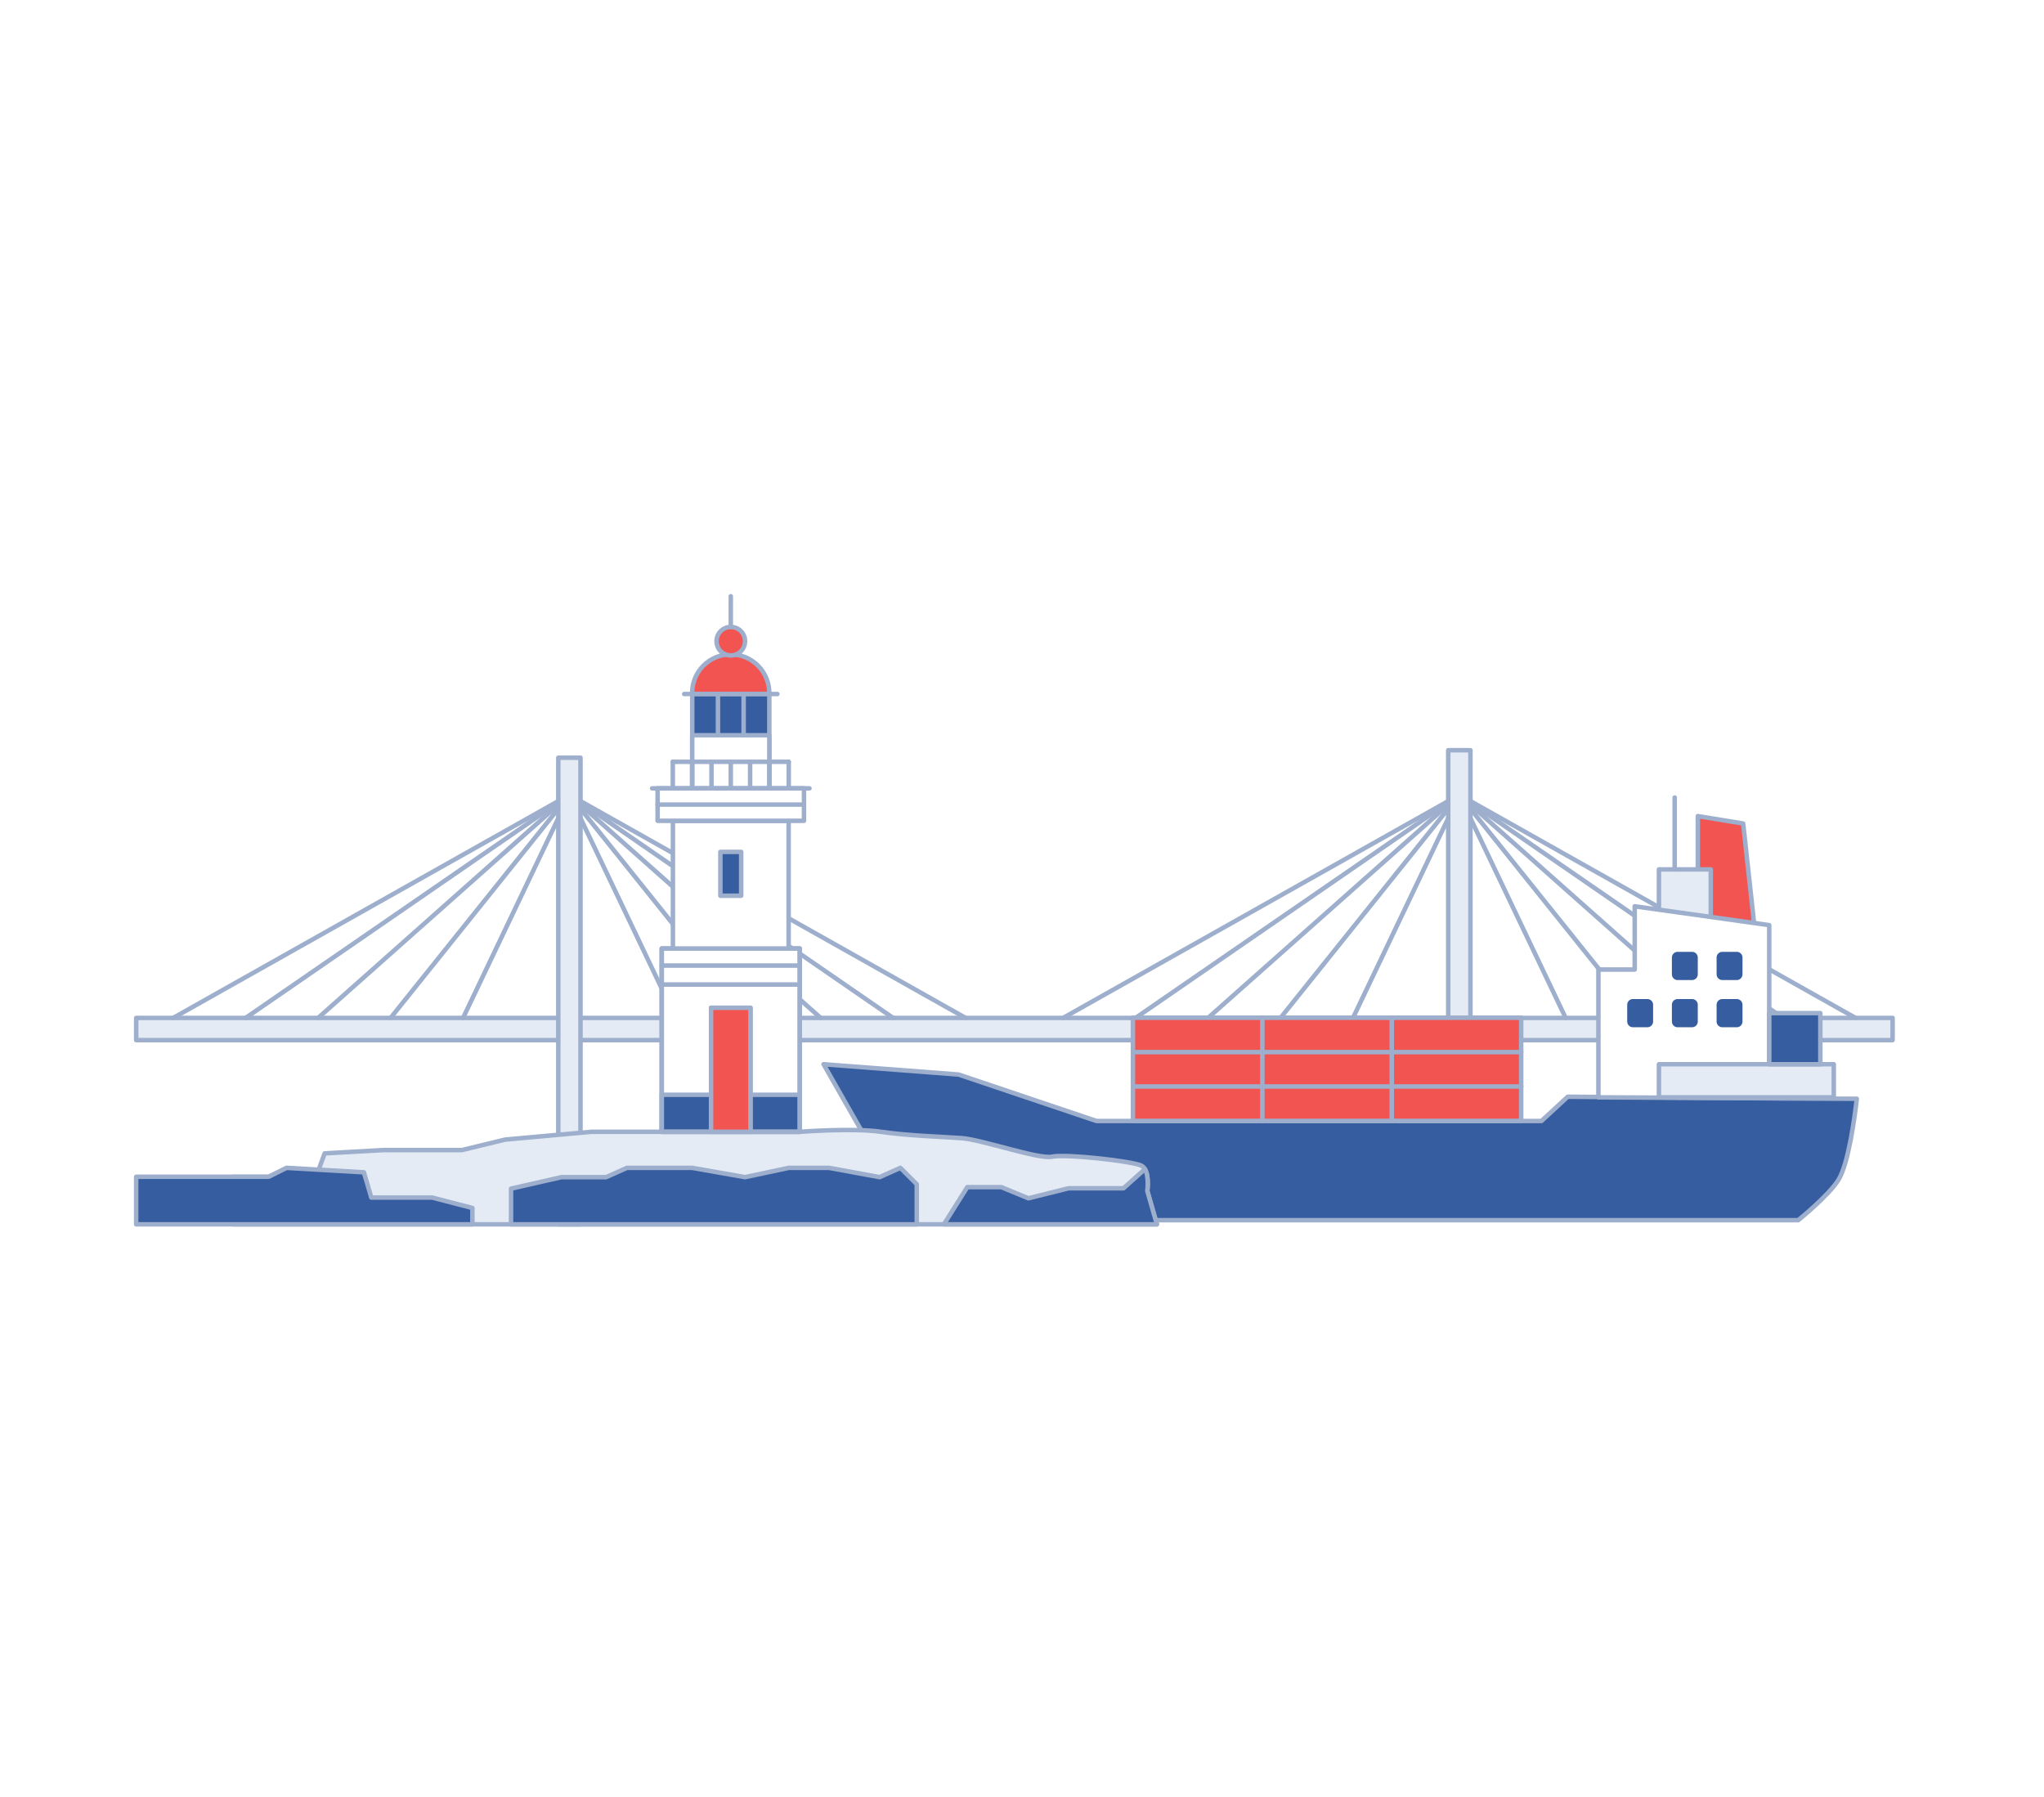 <svg width="273" height="240" viewBox="0 0 273 240" fill="none" xmlns="http://www.w3.org/2000/svg">
<g filter="url(#filter0_dd_202_6327)">
<g filter="url(#filter1_dd_202_6327)">
<path d="M252.78 134.165V131.199H18.189V134.165H252.78Z" fill="#E4EBF5" stroke="#9DAFCC" stroke-width="0.6" stroke-linecap="round" stroke-linejoin="round"/>
<path d="M23.147 131.19L76.05 101.404" stroke="#9DAFCC" stroke-width="0.6" stroke-linecap="round" stroke-linejoin="round"/>
<path d="M32.821 131.19L76.05 101.404" stroke="#9DAFCC" stroke-width="0.6" stroke-linecap="round" stroke-linejoin="round"/>
<path d="M42.499 131.19L76.05 101.404" stroke="#9DAFCC" stroke-width="0.6" stroke-linecap="round" stroke-linejoin="round"/>
<path d="M52.174 131.19L76.05 101.404" stroke="#9DAFCC" stroke-width="0.6" stroke-linecap="round" stroke-linejoin="round"/>
<path d="M61.852 131.19L76.05 101.404" stroke="#9DAFCC" stroke-width="0.6" stroke-linecap="round" stroke-linejoin="round"/>
<path d="M128.954 131.19L76.05 101.404" stroke="#9DAFCC" stroke-width="0.6" stroke-linecap="round" stroke-linejoin="round"/>
<path d="M119.275 131.19L76.05 101.404" stroke="#9DAFCC" stroke-width="0.6" stroke-linecap="round" stroke-linejoin="round"/>
<path d="M109.601 131.19L76.05 101.404" stroke="#9DAFCC" stroke-width="0.6" stroke-linecap="round" stroke-linejoin="round"/>
<path d="M99.926 131.19L76.05 101.404" stroke="#9DAFCC" stroke-width="0.6" stroke-linecap="round" stroke-linejoin="round"/>
<path d="M90.248 131.19L76.05 101.404" stroke="#9DAFCC" stroke-width="0.6" stroke-linecap="round" stroke-linejoin="round"/>
<path d="M77.533 96.442H74.567V158.765H77.533V96.442Z" fill="#E4EBF5" stroke="#9DAFCC" stroke-width="0.6" stroke-linecap="round" stroke-linejoin="round"/>
<path d="M142.006 131.19L194.91 101.404" stroke="#9DAFCC" stroke-width="0.6" stroke-linecap="round" stroke-linejoin="round"/>
<path d="M151.68 131.19L194.91 101.404" stroke="#9DAFCC" stroke-width="0.6" stroke-linecap="round" stroke-linejoin="round"/>
<path d="M161.359 131.19L194.91 101.404" stroke="#9DAFCC" stroke-width="0.6" stroke-linecap="round" stroke-linejoin="round"/>
<path d="M171.033 131.19L194.91 101.404" stroke="#9DAFCC" stroke-width="0.6" stroke-linecap="round" stroke-linejoin="round"/>
<path d="M180.712 131.19L194.91 101.404" stroke="#9DAFCC" stroke-width="0.6" stroke-linecap="round" stroke-linejoin="round"/>
<path d="M247.813 131.19L194.91 101.404" stroke="#9DAFCC" stroke-width="0.6" stroke-linecap="round" stroke-linejoin="round"/>
<path d="M238.134 131.19L194.91 101.404" stroke="#9DAFCC" stroke-width="0.6" stroke-linecap="round" stroke-linejoin="round"/>
<path d="M228.46 131.19L194.91 101.404" stroke="#9DAFCC" stroke-width="0.6" stroke-linecap="round" stroke-linejoin="round"/>
<path d="M218.782 131.19L194.91 101.404" stroke="#9DAFCC" stroke-width="0.6" stroke-linecap="round" stroke-linejoin="round"/>
<path d="M209.107 131.19L194.91 101.404" stroke="#9DAFCC" stroke-width="0.6" stroke-linecap="round" stroke-linejoin="round"/>
<path d="M196.393 95.442H193.427V157.765H196.393V95.442Z" fill="#E4EBF5" stroke="#9DAFCC" stroke-width="0.6" stroke-linecap="round" stroke-linejoin="round"/>
<path d="M226.762 121.042V104.242L232.821 105.23L234.55 121.042H226.762Z" fill="#F25451" stroke="#9DAFCC" stroke-width="0.6" stroke-linecap="round" stroke-linejoin="round"/>
<path d="M228.491 111.359H221.568V121.046H228.491V111.359Z" fill="#E4EBF5" stroke="#9DAFCC" stroke-width="0.6" stroke-linecap="round" stroke-linejoin="round"/>
<path d="M109.996 137.385L121.877 158.212H240.175C240.175 158.212 244.251 154.939 245.567 152.798C246.883 150.657 247.725 144.427 247.997 141.996C240.706 141.996 209.388 141.724 209.388 141.724L205.878 144.966H146.455L128.028 138.758L109.996 137.385Z" fill="#365DA0" stroke="#9DAFCC" stroke-width="0.6" stroke-linecap="round" stroke-linejoin="round"/>
<path d="M203.171 131.172H151.316V144.949H203.171V131.172Z" fill="#F25451" stroke="#9DAFCC" stroke-width="0.6" stroke-linecap="round" stroke-linejoin="round"/>
<path d="M168.603 131.172V144.949" stroke="#9DAFCC" stroke-width="0.6" stroke-linecap="round" stroke-linejoin="round"/>
<path d="M185.889 131.172V144.949" stroke="#9DAFCC" stroke-width="0.6" stroke-linecap="round" stroke-linejoin="round"/>
<path d="M151.316 135.766H203.176" stroke="#9DAFCC" stroke-width="0.6" stroke-linecap="round" stroke-linejoin="round"/>
<path d="M151.316 140.355H203.176" stroke="#9DAFCC" stroke-width="0.6" stroke-linecap="round" stroke-linejoin="round"/>
<path d="M213.486 141.807V124.736H218.334V116.29L236.3 118.804V141.917L213.486 141.807Z" fill="white" stroke="#9DAFCC" stroke-width="0.6" stroke-linecap="round" stroke-linejoin="round"/>
<path d="M244.922 137.385H221.568V141.808H244.922V137.385Z" fill="#E4EBF5" stroke="#9DAFCC" stroke-width="0.6" stroke-linecap="round" stroke-linejoin="round"/>
<path d="M243.128 130.558H236.301V137.385H243.128V130.558Z" fill="#365DA0" stroke="#9DAFCC" stroke-width="0.6" stroke-linecap="round" stroke-linejoin="round"/>
<path d="M220.032 128.676H218.093C217.674 128.676 217.334 129.016 217.334 129.435V131.686C217.334 132.105 217.674 132.445 218.093 132.445H220.032C220.451 132.445 220.791 132.105 220.791 131.686V129.435C220.791 129.016 220.451 128.676 220.032 128.676Z" fill="#365DA0"/>
<path d="M225.999 128.676H224.06C223.64 128.676 223.301 129.016 223.301 129.435V131.686C223.301 132.105 223.64 132.445 224.06 132.445H225.999C226.418 132.445 226.758 132.105 226.758 131.686V129.435C226.758 129.016 226.418 128.676 225.999 128.676Z" fill="#365DA0"/>
<path d="M231.97 128.676H230.031C229.612 128.676 229.272 129.016 229.272 129.435V131.686C229.272 132.105 229.612 132.445 230.031 132.445H231.97C232.389 132.445 232.729 132.105 232.729 131.686V129.435C232.729 129.016 232.389 128.676 231.97 128.676Z" fill="#365DA0"/>
<path d="M225.999 122.371H224.06C223.64 122.371 223.301 122.711 223.301 123.13V125.381C223.301 125.8 223.64 126.14 224.06 126.14H225.999C226.418 126.14 226.758 125.8 226.758 125.381V123.13C226.758 122.711 226.418 122.371 225.999 122.371Z" fill="#365DA0"/>
<path d="M231.97 122.371H230.031C229.612 122.371 229.272 122.711 229.272 123.13V125.381C229.272 125.8 229.612 126.14 230.031 126.14H231.97C232.389 126.14 232.729 125.8 232.729 125.381V123.13C232.729 122.711 232.389 122.371 231.97 122.371Z" fill="#365DA0"/>
<path d="M223.674 111.359V101.759" stroke="#9DAFCC" stroke-width="0.6" stroke-linecap="round" stroke-linejoin="round"/>
<path d="M154.515 158.765L153.234 154.299C153.234 154.299 153.628 151.521 152.439 150.925C151.25 150.328 142.318 149.336 140.532 149.731C138.746 150.126 131.174 147.45 128.396 147.252C125.619 147.055 121.447 146.954 117.678 146.41C113.909 145.866 106.824 146.41 106.824 146.41H78.972L67.46 147.45L61.703 148.849H51.204L43.364 149.288L42.486 151.675L38.314 151.236L35.919 152.425H31.136V158.765H154.515Z" fill="#E4EBF5" stroke="#9DAFCC" stroke-width="0.6" stroke-linecap="round" stroke-linejoin="round"/>
<path d="M35.888 152.412H18.185V158.765H63.094V156.584L57.733 155.194H49.594L48.602 151.82L38.283 151.223L35.888 152.412Z" fill="#365DA0" stroke="#9DAFCC" stroke-width="0.6" stroke-linecap="round" stroke-linejoin="round"/>
<path d="M122.443 156.185V153.408L120.258 151.223L117.48 152.465L110.728 151.223H105.345L99.51 152.465L92.446 151.223H83.737L80.955 152.465H75.001L68.254 154V158.765H122.443V156.185Z" fill="#365DA0" stroke="#9DAFCC" stroke-width="0.6" stroke-linecap="round" stroke-linejoin="round"/>
<path d="M154.515 158.765L153.234 154.299C153.234 154.299 153.506 152.381 152.913 151.39L150.057 153.952H142.713L137.355 155.29L133.753 153.803H129.19L126.067 158.765H154.515Z" fill="#365DA0" stroke="#9DAFCC" stroke-width="0.6" stroke-linecap="round" stroke-linejoin="round"/>
<path d="M106.823 121.924H88.383V146.41H106.823V121.924Z" fill="white" stroke="#9DAFCC" stroke-width="0.6" stroke-linecap="round" stroke-linejoin="round"/>
<path d="M92.446 87.934C92.426 87.246 92.544 86.56 92.794 85.918C93.043 85.275 93.419 84.69 93.899 84.195C94.379 83.701 94.954 83.308 95.588 83.04C96.223 82.772 96.905 82.633 97.594 82.633C98.284 82.633 98.966 82.772 99.6 83.04C100.235 83.308 100.809 83.701 101.29 84.195C101.77 84.69 102.146 85.275 102.395 85.918C102.645 86.56 102.763 87.246 102.743 87.934" fill="#F25451"/>
<path d="M92.446 87.934C92.426 87.246 92.544 86.56 92.794 85.918C93.043 85.275 93.419 84.69 93.899 84.195C94.379 83.701 94.954 83.308 95.588 83.04C96.223 82.772 96.905 82.633 97.594 82.633C98.284 82.633 98.966 82.772 99.6 83.04C100.235 83.308 100.809 83.701 101.29 84.195C101.77 84.69 102.146 85.275 102.395 85.918C102.645 86.56 102.763 87.246 102.743 87.934" stroke="#9DAFCC" stroke-width="0.6" stroke-linecap="round" stroke-linejoin="round"/>
<path d="M106.823 141.461H88.383V146.406H106.823V141.461Z" fill="#365DA0" stroke="#9DAFCC" stroke-width="0.6" stroke-linecap="round" stroke-linejoin="round"/>
<path d="M106.823 121.924H88.383V146.41H106.823V121.924Z" stroke="#9DAFCC" stroke-width="0.6" stroke-linecap="round" stroke-linejoin="round"/>
<path d="M105.332 104.874H89.875V121.924H105.332V104.874Z" fill="white" stroke="#9DAFCC" stroke-width="0.6" stroke-linecap="round" stroke-linejoin="round"/>
<path d="M100.234 129.843H94.973V146.406H100.234V129.843Z" stroke="#9DAFCC" stroke-width="0.6" stroke-linecap="round" stroke-linejoin="round"/>
<path d="M100.234 129.843H94.973V146.406H100.234V129.843Z" fill="#F25451" stroke="#9DAFCC" stroke-width="0.6" stroke-linecap="round" stroke-linejoin="round"/>
<path d="M88.383 124.205H106.823" stroke="#9DAFCC" stroke-width="0.6" stroke-linecap="round" stroke-linejoin="round"/>
<path d="M88.383 126.737H106.823" stroke="#9DAFCC" stroke-width="0.6" stroke-linecap="round" stroke-linejoin="round"/>
<path d="M98.992 109.021H96.215V114.878H98.992V109.021Z" fill="#365DA0" stroke="#9DAFCC" stroke-width="0.6" stroke-linecap="round" stroke-linejoin="round"/>
<path d="M107.381 100.535H87.831V104.87H107.381V100.535Z" fill="white" stroke="#9DAFCC" stroke-width="0.6" stroke-linecap="round" stroke-linejoin="round"/>
<path d="M87.831 102.702H107.381" stroke="#9DAFCC" stroke-width="0.6" stroke-linecap="round" stroke-linejoin="round"/>
<path d="M102.752 87.934H92.455V100.535H102.752V87.934Z" fill="#365DA0" stroke="#9DAFCC" stroke-width="0.6" stroke-linecap="round" stroke-linejoin="round"/>
<path d="M102.752 93.445H92.455V100.535H102.752V93.445Z" fill="white" stroke="#9DAFCC" stroke-width="0.6" stroke-linecap="round" stroke-linejoin="round"/>
<path d="M95.89 87.934V93.445" stroke="#9DAFCC" stroke-width="0.6" stroke-linecap="round" stroke-linejoin="round"/>
<path d="M99.321 87.934V93.445" stroke="#9DAFCC" stroke-width="0.6" stroke-linecap="round" stroke-linejoin="round"/>
<path d="M91.38 87.934H103.827" stroke="#9DAFCC" stroke-width="0.6" stroke-linecap="round" stroke-linejoin="round"/>
<path d="M97.606 82.783C98.657 82.783 99.51 81.931 99.51 80.879C99.51 79.828 98.657 78.975 97.606 78.975C96.554 78.975 95.702 79.828 95.702 80.879C95.702 81.931 96.554 82.783 97.606 82.783Z" fill="#F25451" stroke="#9DAFCC" stroke-width="0.6" stroke-linecap="round" stroke-linejoin="round"/>
<path d="M87.098 100.535H108.113" stroke="#9DAFCC" stroke-width="0.6" stroke-linecap="round" stroke-linejoin="round"/>
<path d="M89.862 100.535V96.99" stroke="#9DAFCC" stroke-width="0.6" stroke-linecap="round" stroke-linejoin="round"/>
<path d="M92.446 100.535V96.99" stroke="#9DAFCC" stroke-width="0.6" stroke-linecap="round" stroke-linejoin="round"/>
<path d="M95.026 100.535V96.99" stroke="#9DAFCC" stroke-width="0.6" stroke-linecap="round" stroke-linejoin="round"/>
<path d="M97.606 100.535V96.99" stroke="#9DAFCC" stroke-width="0.6" stroke-linecap="round" stroke-linejoin="round"/>
<path d="M100.185 100.535V96.99" stroke="#9DAFCC" stroke-width="0.6" stroke-linecap="round" stroke-linejoin="round"/>
<path d="M102.765 100.535V96.99" stroke="#9DAFCC" stroke-width="0.6" stroke-linecap="round" stroke-linejoin="round"/>
<path d="M105.345 100.535V96.99" stroke="#9DAFCC" stroke-width="0.6" stroke-linecap="round" stroke-linejoin="round"/>
<path d="M89.862 96.99H105.345" stroke="#9DAFCC" stroke-width="0.6" stroke-linecap="round" stroke-linejoin="round"/>
<path d="M97.606 78.975V74.877" stroke="#9DAFCC" stroke-width="0.6" stroke-linecap="round" stroke-linejoin="round"/>
</g>
</g>
<defs>
<filter id="filter0_dd_202_6327" x="-11.911" y="-11.911" width="296.822" height="263.822" filterUnits="userSpaceOnUse" color-interpolation-filters="sRGB">
<feFlood flood-opacity="0" result="BackgroundImageFix"/>
<feColorMatrix in="SourceAlpha" type="matrix" values="0 0 0 0 0 0 0 0 0 0 0 0 0 0 0 0 0 0 127 0" result="hardAlpha"/>
<feOffset/>
<feGaussianBlur stdDeviation="5.956"/>
<feComposite in2="hardAlpha" operator="out"/>
<feColorMatrix type="matrix" values="0 0 0 0 0.569 0 0 0 0 0.741 0 0 0 0 0.867 0 0 0 1 0"/>
<feBlend mode="normal" in2="BackgroundImageFix" result="effect1_dropShadow_202_6327"/>
<feColorMatrix in="SourceAlpha" type="matrix" values="0 0 0 0 0 0 0 0 0 0 0 0 0 0 0 0 0 0 127 0" result="hardAlpha"/>
<feOffset dy="2.382"/>
<feGaussianBlur stdDeviation="2.978"/>
<feComposite in2="hardAlpha" operator="out"/>
<feColorMatrix type="matrix" values="0 0 0 0 0 0 0 0 0 0 0 0 0 0 0 0 0 0 0.1 0"/>
<feBlend mode="normal" in2="effect1_dropShadow_202_6327" result="effect2_dropShadow_202_6327"/>
<feBlend mode="normal" in="SourceGraphic" in2="effect2_dropShadow_202_6327" result="shape"/>
</filter>
<filter id="filter1_dd_202_6327" x="5.973" y="62.666" width="259.017" height="108.31" filterUnits="userSpaceOnUse" color-interpolation-filters="sRGB">
<feFlood flood-opacity="0" result="BackgroundImageFix"/>
<feColorMatrix in="SourceAlpha" type="matrix" values="0 0 0 0 0 0 0 0 0 0 0 0 0 0 0 0 0 0 127 0" result="hardAlpha"/>
<feOffset/>
<feGaussianBlur stdDeviation="5.956"/>
<feComposite in2="hardAlpha" operator="out"/>
<feColorMatrix type="matrix" values="0 0 0 0 0.569 0 0 0 0 0.741 0 0 0 0 0.867 0 0 0 1 0"/>
<feBlend mode="normal" in2="BackgroundImageFix" result="effect1_dropShadow_202_6327"/>
<feColorMatrix in="SourceAlpha" type="matrix" values="0 0 0 0 0 0 0 0 0 0 0 0 0 0 0 0 0 0 127 0" result="hardAlpha"/>
<feOffset dy="2.382"/>
<feGaussianBlur stdDeviation="2.978"/>
<feComposite in2="hardAlpha" operator="out"/>
<feColorMatrix type="matrix" values="0 0 0 0 0 0 0 0 0 0 0 0 0 0 0 0 0 0 0.1 0"/>
<feBlend mode="normal" in2="effect1_dropShadow_202_6327" result="effect2_dropShadow_202_6327"/>
<feBlend mode="normal" in="SourceGraphic" in2="effect2_dropShadow_202_6327" result="shape"/>
</filter>
</defs>
</svg>
